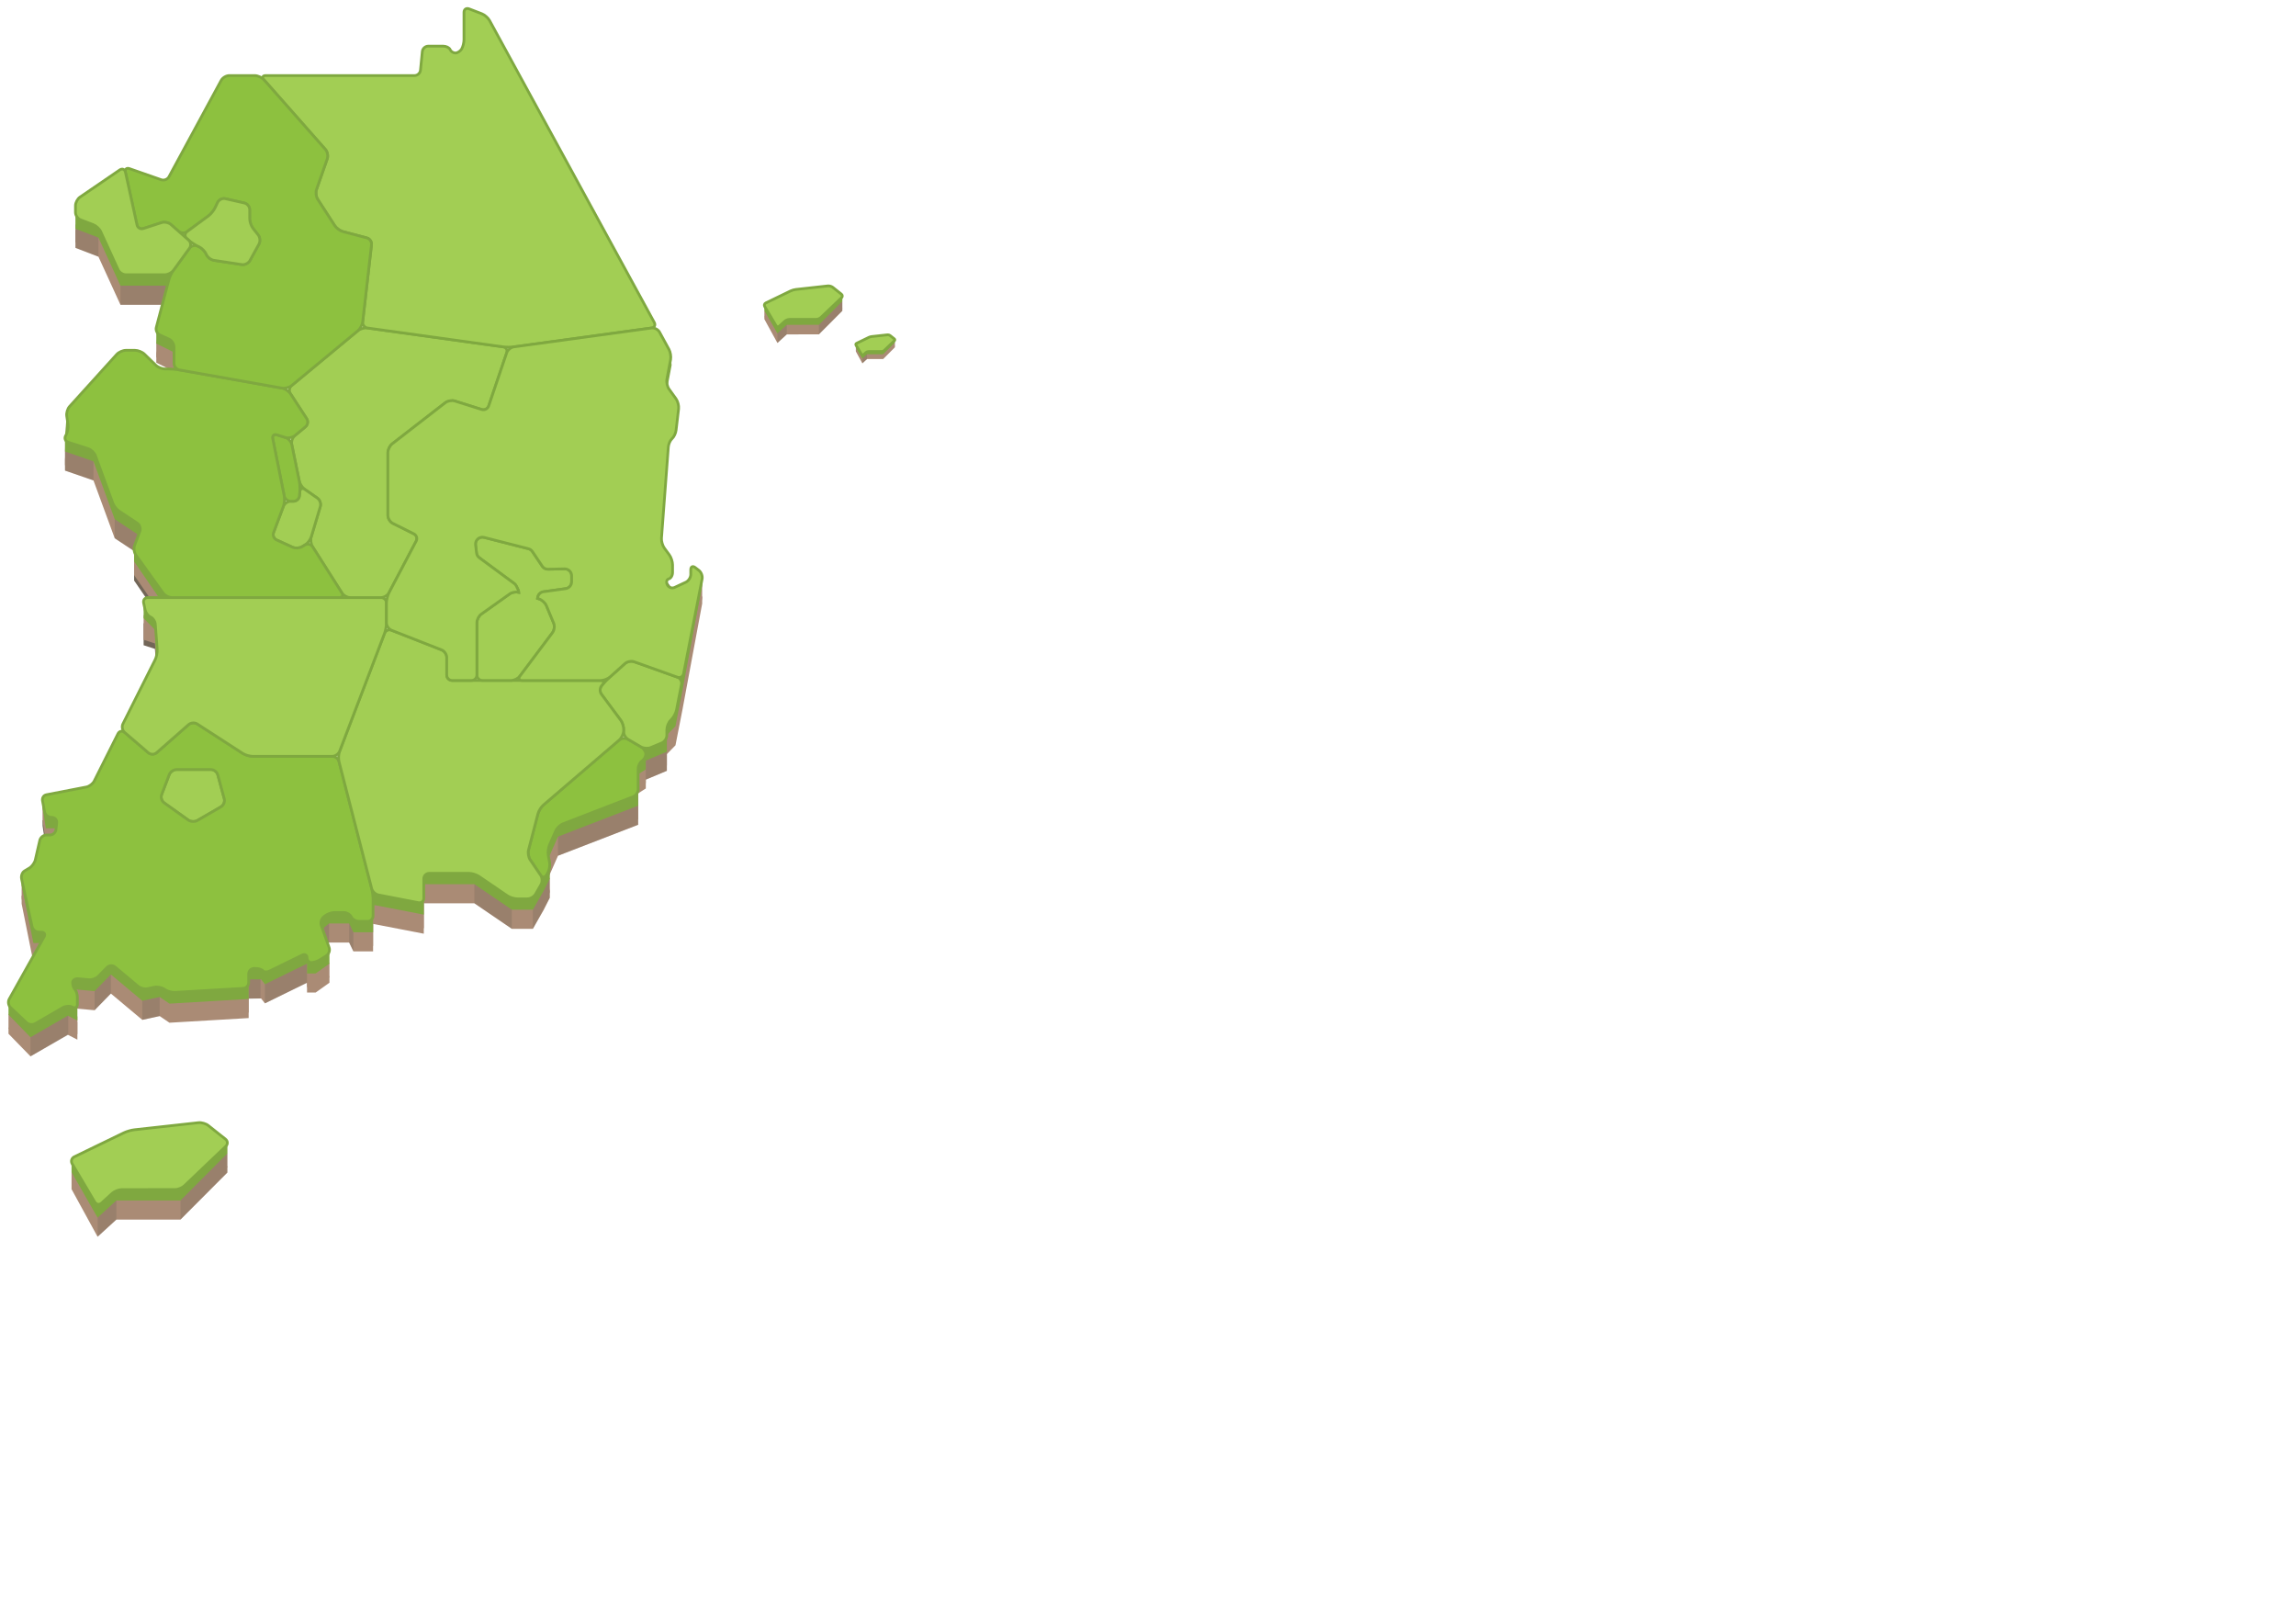 <?xml version="1.0" encoding="utf-8"?>
<!-- Generator: Adobe Illustrator 27.7.0, SVG Export Plug-In . SVG Version: 6.00 Build 0)  -->
<svg version="1.1" id="레이어_1" xmlns="http://www.w3.org/2000/svg" xmlns:xlink="http://www.w3.org/1999/xlink" x="0px"
	 y="0px" width="841.89px" height="595.28px" viewBox="0 0 841.89 595.28" enable-background="new 0 0 841.89 595.28"
	 xml:space="preserve">
<g id="SouthkoreaShadow">
	<polygon opacity="0.3" fill="#726658" enable-background="new    " points="323.811,131.629 323.811,128.586 328.105,124.527 
		328.105,127.316 	"/>
	<polygon fill="#AA8B75" points="26.234,433.97 26.234,435.97 35.778,453.403 42.661,447.121 66.178,447.112 83.366,429.879 
		83.366,427.578 	"/>
	<polygon fill="#AA8B75" points="26.234,429.752 26.234,433.97 35.778,451.403 42.661,445.121 66.178,445.112 83.366,427.879 
		83.366,422.879 	"/>
	<path fill="#AA8B75" d="M114.164,352.888c-0.869,0-1.579-0.812-1.579-1.799c0-0.988-0.81-1.401-1.796-0.923l-11.846,5.8
		c-0.988,0.484-2.113,0.479-2.498-0.02c-0.388-0.494-1.603-0.898-2.703-0.898h-0.561c-1.102,0-2,0.9-2,2v2v1.193
		c0,1.1-0.898,2.053-1.997,2.117l-25.062,1.473c-1.098,0.064-2.739-0.389-3.649-1.008l-0.271-0.185
		c-0.907-0.618-2.53-0.938-3.605-0.7l-2.464,0.534c-1.074,0.229-2.646-0.151-3.487-0.858l-8.457-7.082
		c-0.843-0.705-2.162-0.64-2.93,0.147l-3.173,3.252c-0.769,0.787-2.293,1.353-3.39,1.255l-4.086-0.365
		c-1.096-0.099-1.992,0.551-1.992,1.44c0,0.854,0.367,1.935,0.826,2.455c0.018,0.021,0.033,0.045,0.051,0.063
		c0.484,0.496,0.879,1.801,0.879,2.899v2v0.119v0.354c0,1.102-0.79,1.596-1.756,1.102c-0.965-0.494-2.532-0.449-3.484,0.104
		l-10.223,5.91c-0.951,0.553-2.387,0.387-3.187-0.369l-3.491-3.293L3.114,377v2l8.065,8.273l13.685-7.914l3.51,1.799v-6.478
		l-1.756-1.799v-3.238l8.07,0.724l5.967-6.114l11.522,9.649l6.372-1.39l3.575,2.438l29.055-1.707v-7.19h4.562l1.402,1.797
		l15.438-7.558v3.601h3.157l5.063-3.601v-2l-2.59-6.983l-0.789,0.507C116.5,352.406,115.032,352.888,114.164,352.888z"/>
	<path fill="#726658" d="M54.825,219.074h3.435h0.748c1.101,0,2.899,0,4,0c-1.101,0-2.524-0.73-3.165-1.625l-8.68-12.105
		l-1.996,3.504v3.99l4.385,6.383c0.205-0.086,0.43-0.146,0.686-0.146L54.825,219.074L54.825,219.074z"/>
	<polygon fill="#726658" points="24.763,158.02 24.763,158.021 24.763,158.019 	"/>
	<path fill="#AA8B75" d="M61.351,104.728l0.548-2.066c0.28-1.063,1.041-2.662,1.687-3.552c-0.646,0.89-2.075,1.619-3.175,1.619
		H46.165c-1.1,0-2.375-0.818-2.832-1.818l-6.406-13.989c-0.457-1-1.672-2.141-2.699-2.536l-2.316-0.891l-4.236,2.896v6.476
		l8.421,3.237l8.069,17.626h15.337l0.528-2L61.351,104.728z"/>
	<path fill="#AA8B75" d="M14.903,345.74l1.266-2.256c0.537-0.959,0.078-1.744-1.021-1.744H14.24c-1.102,0-2.203-0.877-2.449-1.949
		l-2.53-11.484l-1.328,0.046v2.979l3.976,19.758l0.295-0.526L14.903,345.74z"/>
	<path fill="#AA8B75" d="M65.784,135.61c-1.084-0.192-1.971-1.249-1.971-2.35v-4.071v-2c0-1.101-0.816-2.377-1.814-2.838
		l-2.82-1.302L57.31,129.6v3.352l4.645,2.312c0.533,0.006,1.195,0.042,1.861,0.102C64.53,135.427,65.243,135.514,65.784,135.61z"/>
	<path fill="#AA8B75" d="M49.166,200.906c0-0.006,0-0.01,0-0.017c0.018-0.271,0.066-0.528,0.139-0.768
		c0.016-0.053,0.023-0.109,0.043-0.158l1.439-3.858l0.498-1.334c0.386-1.031-0.051-2.371-0.969-2.979l-6.59-4.359
		c-0.917-0.606-1.979-1.948-2.357-2.979l-6.408-17.447c-0.379-1.033-1.547-2.153-2.594-2.492l-7.358-2.379
		c-0.229-0.073-0.421-0.185-0.582-0.321l-0.588,6.619v4.088l10.433,3.607l7.788,21.201l7.202,4.766
		c-0.047-0.229-0.083-0.463-0.096-0.696C49.157,201.232,49.157,201.068,49.166,200.906z"/>
	<path fill="#726658" d="M244.689,214.398v0.002c0.301,0.617,0.89,0.998,1.528,1.098l-1.748-2.389
		C244.402,213.484,244.465,213.938,244.689,214.398z"/>
	<path fill="#726658" d="M57.479,240c0.133-0.676,0.194-1.363,0.154-1.904l-0.592-8.021h-0.598l-3.785-1.617v8.093l4.146,1.345
		l0.264,3.555c0.041-0.111,0.082-0.223,0.121-0.342C57.305,240.759,57.405,240.383,57.479,240z"/>
	<path fill="#726658" d="M17.042,306.127h1.264c1.101,0,2.097-0.895,2.216-1.986l0.053-0.482l0.218-2.016
		c0.056-0.51-0.097-0.975-0.38-1.322l-4.807,0.426v2l0.543,3.604c0.096-0.038,0.185-0.096,0.282-0.122
		C16.631,306.166,16.835,306.127,17.042,306.127z"/>
	<path fill="#AA8B75" d="M248.395,248.254c1.036,0.369,1.711,1.556,1.499,2.635l-1.839,9.393c-0.212,1.08-1.013,2.605-1.781,3.396
		l-0.363,0.375c-0.769,0.787-1.396,2.332-1.396,3.433v2v0.112c0,1.104-0.83,2.353-1.844,2.772l-4.031,1.69
		c-1.015,0.427-2.622,0.319-3.572-0.231c0.95,0.554,1.729,1.733,1.729,2.625s-0.633,2.022-1.403,2.519s-1.403,1.802-1.403,2.899v2v5
		v0.511c0,1.101-0.84,2.323-1.864,2.722l-25.66,9.909c-1.026,0.396-2.229,1.546-2.674,2.552l-2.313,5.246
		c-0.443,1.012-0.641,2.719-0.438,3.797l0.157,0.846l0.324,1.734c0.051,0.271,0.071,0.58,0.064,0.903
		c-0.021,0.97-0.28,2.084-0.689,2.799l-0.522,0.919c-0.548,0.954-1.498,0.989-2.116,0.079c0.618,0.91,0.676,2.438,0.13,3.396
		l-2,3.496c-0.546,0.95-1.894,1.73-2.993,1.73h-3.72c-1.101,0-2.744-0.508-3.652-1.127l-10.422-7.1
		c-0.91-0.619-2.553-1.127-3.652-1.127h-14.555c-1.1,0-2,0.899-2,2v2v5v0.151c0,1.101-0.884,1.83-1.964,1.621l-14.67-2.84
		c-1.08-0.209-2.188-1.256-2.462-2.315c0.272,1.063,0.498,2.838,0.498,3.938v2v4.072c0,1.1-0.9,2-2,2h-3.21
		c-1.102,0-2.354-0.729-2.78-1.619c-0.43-0.889-1.682-1.617-2.781-1.617h-3.367c-1.102,0-2.696,0.57-3.547,1.271l-0.416,0.34
		c-0.852,0.692-1.246,2.113-0.879,3.147l0.432,1.216l1.373,3.873l0.551,1.555l0.486-0.396h7.367l1.563,3.233h7.21v-10.071
		l18.599,3.601v-11.15h18.551l13.729,9.354h7.721l3.985-6.97l2.207-4.392v-2.468l-0.916-4.047l3.926-8.905l29.394-11.354v-11.514
		l2.808-1.799v-3.238l7.72-3.234v-6.111l3.157-3.238l2.606-13.314l7.186-38.649v-2.59l-1.215-0.244l-5.584,28.521
		C250.451,248.043,249.431,248.623,248.395,248.254z"/>
	<path fill="#AA8B75" d="M16.167,343.484c0.537-0.959,0.078-1.744-1.021-1.744h-0.908c-1.102,0-2.203-0.877-2.449-1.949
		l-3.362-15.26l-0.496-0.203v5l4.271,21.229l2.703-4.814L16.167,343.484z"/>
	<path fill="#AA8B75" d="M18.305,306.127c1.102,0,2.098-0.895,2.217-1.986l0.053-0.482l0.217-2.016
		c0.119-1.094-0.684-1.984-1.784-1.984h-0.21c-1.1,0-2.195-0.879-2.434-1.951l-0.365-1.935l-0.395-0.026v5l0.826,5.479
		c0.2-0.059,0.405-0.098,0.611-0.098h1.264V306.127z"/>
	<path fill="#AA8B75" d="M57.634,238.095l-0.681-9.209c-0.03-0.424-0.168-0.862-0.373-1.264l-3.92-2.148v9.074l4.146,1.344
		l0.386,5.214c0.113-0.347,0.213-0.724,0.287-1.104C57.612,239.324,57.674,238.636,57.634,238.095z"/>
	<path fill="#AA8B75" d="M59.007,219.074c1.101,0,2.899,0,4,0c-1.101,0-2.524-0.73-3.165-1.625l-9.768-13.621l-0.908,0.918v6.092
		l5.658,8.236h3.435H59.007z"/>
	<path fill="#AA8B75" d="M24.938,155.604l-0.471-3.123c-0.02-0.121-0.025-0.25-0.027-0.381l0,0l-0.002,0.002l-0.339,7.58
		l0.185-0.341C24.807,158.372,25.101,156.69,24.938,155.604z"/>
	<path fill="#AA8B75" d="M50.788,196.105l0.498-1.334c0.386-1.031-0.051-2.371-0.969-2.979l-6.59-4.359
		c-0.917-0.606-1.979-1.948-2.357-2.979l-6.408-17.447c-0.379-1.033-1.547-2.153-2.594-2.492l-7.358-2.379
		c-0.468-0.15-0.792-0.457-0.981-0.824l-0.188,4.21v5l10.434,3.607l7.787,21.201l7.245,4.793c0.017-0.053,0.024-0.109,0.043-0.158
		L50.788,196.105z"/>
	<path fill="#AA8B75" d="M232.12,292.097l-25.659,9.91c-1.026,0.396-2.229,1.545-2.675,2.551l-2.313,5.246
		c-0.443,1.009-0.641,2.716-0.438,3.797l0.158,0.845l0.324,1.735c0.051,0.271,0.071,0.58,0.064,0.901
		c-0.021,0.972-0.28,2.084-0.689,2.802l-0.523,0.918c-0.547,0.955-1.497,0.987-2.115,0.08c0.618,0.907,0.676,2.438,0.13,3.396
		l-2,3.494c-0.546,0.954-1.894,1.735-2.993,1.735h-3.72c-1.101,0-2.744-0.511-3.652-1.127l-10.422-7.104
		c-0.91-0.618-2.553-1.127-3.652-1.127h-14.553c-1.1,0-2,0.897-2,2v2v5h18.553l13.729,9.354h7.72l3.986-6.971l2.207-4.395v-5
		l-0.916-1.515l3.926-8.905l29.393-11.354v-11C233.986,290.476,233.146,291.703,232.12,292.097z"/>
	<path fill="#AA8B75" d="M23.135,369.359l-10.223,5.911c-0.951,0.553-2.387,0.387-3.187-0.369l-5.254-4.956L3.115,372v5l8.065,8.271
		l13.685-7.912l3.51,1.799v-6.478l-1.756-1.799v-1.627C25.657,368.763,24.087,368.806,23.135,369.359z"/>
	<path fill="#AA8B75" d="M248.395,248.254c1.036,0.369,1.711,1.556,1.499,2.635l-1.839,9.393c-0.212,1.08-1.013,2.605-1.781,3.396
		l-0.363,0.375c-0.769,0.787-1.396,2.332-1.396,3.433v2v0.112c0,1.104-0.83,2.353-1.844,2.772l-4.031,1.69
		c-1.015,0.427-2.622,0.319-3.572-0.231c0.95,0.554,1.729,1.733,1.729,2.625s-0.633,2.022-1.403,2.519s-1.403,1.802-1.403,2.899v2v5
		l2.809-1.799v-3.238l7.72-3.237v-6.112l3.157-3.234l2.607-13.313l7.185-38.652v-5.834l-0.269,0.152l-6.536,33.372
		C250.451,248.043,249.431,248.623,248.395,248.254z"/>
	<path fill="#AA8B75" d="M114.164,352.888c-0.869,0-1.579-0.812-1.579-1.799c0-0.988-0.81-1.401-1.796-0.923l-11.846,5.8
		c-0.988,0.484-2.113,0.479-2.498-0.02c-0.388-0.494-1.603-0.898-2.703-0.898h-0.561c-1.102,0-2,0.9-2,2v2v1.193
		c0,1.1-0.898,2.053-1.997,2.117l-25.062,1.473c-1.098,0.064-2.739-0.389-3.649-1.008l-0.271-0.185
		c-0.907-0.618-2.53-0.938-3.605-0.7l-2.464,0.534c-1.074,0.229-2.646-0.151-3.487-0.858l-8.457-7.082
		c-0.843-0.705-2.162-0.64-2.93,0.147l-3.173,3.252c-0.769,0.787-2.293,1.353-3.39,1.255l-4.086-0.365
		c-1.096-0.099-1.992,0.551-1.992,1.44c0,0.854,0.367,1.935,0.826,2.455c0.018,0.021,0.033,0.045,0.051,0.063
		c0.484,0.496,0.879,1.801,0.879,2.899v2v0.119l6.314,0.563l5.967-6.115l11.522,9.651l6.372-1.39l3.575,2.438l29.055-1.707v-7.192
		h4.562l1.402,1.797l15.438-7.557v3.6h3.157l5.063-3.6v-5l-1.447-2.719l-1.932,1.235C116.5,352.406,115.032,352.888,114.164,352.888
		z"/>
	<path fill="#AA8B75" d="M153.428,330.931l-14.67-2.84c-1.08-0.209-2.188-1.252-2.462-2.313c0.271,1.063,0.498,2.838,0.498,3.938v2
		v4.07c0,1.104-0.9,2-2,2h-3.21c-1.103,0-2.353-0.729-2.78-1.619c-0.431-0.889-1.683-1.613-2.78-1.613h-3.369
		c-1.101,0-2.695,0.566-3.547,1.27l-0.416,0.34c-0.851,0.696-1.246,2.116-0.877,3.151l0.43,1.215l1.375,3.873l1.035-0.849h7.369
		l1.563,3.232h7.21v-10.07l18.598,3.601v-11C155.392,330.408,154.509,331.138,153.428,330.931z"/>
	<path fill="#AA8B75" d="M61.898,102.661c0.28-1.063,1.041-2.662,1.687-3.552c-0.646,0.89-2.075,1.619-3.175,1.619H46.165
		c-1.1,0-2.375-0.818-2.832-1.818l-6.406-13.989c-0.457-1-1.672-2.141-2.699-2.536l-4.189-1.609l-2.363,1.615v6.476l8.421,3.237
		l8.069,17.626h15.865l1.322-5L61.898,102.661z"/>
	<path fill="#AA8B75" d="M63.813,133.261v-4.071v-2c0-1.101-0.816-2.377-1.814-2.838l-3.385-1.563
		c-0.258-0.119-0.478-0.301-0.67-0.509l-0.636,3.671v5l6.505,3.238v1.175c0.717,0.063,1.43,0.149,1.971,0.246
		C64.7,135.418,63.813,134.361,63.813,133.261z"/>
	<polygon opacity="0.3" fill="#726658" enable-background="new    " points="35.84,441.481 35.84,453.403 42.661,447.121 
		42.661,435.517 	"/>
	<polygon opacity="0.3" fill="#726658" enable-background="new    " points="66.178,447.112 66.178,434.951 83.335,418.733 
		83.335,429.879 	"/>
	<polygon opacity="0.3" fill="#726658" enable-background="new    " points="34.691,370.367 34.691,357.82 40.661,353.056 
		40.661,364.252 	"/>
	<polygon opacity="0.3" fill="#726658" enable-background="new    " points="52.18,373.903 52.18,362.211 58.554,361.453 
		58.554,372.514 	"/>
	<polygon opacity="0.3" fill="#726658" enable-background="new    " points="91.182,366.244 91.182,355.263 95.53,354.513 
		95.53,366.052 	"/>
	<polygon opacity="0.3" fill="#726658" enable-background="new    " points="97.146,367.847 112.584,360.293 112.584,349.328 
		97.146,356.302 	"/>
	<path opacity="0.3" fill="#726658" enable-background="new    " d="M120.655,345.549l-0.875,0.719l-2.625-7.625
		c0,0-0.248-2.719,3.5-3.672V345.549z"/>
	<polygon opacity="0.3" fill="#726658" enable-background="new    " points="129.585,348.783 128.023,345.549 128.023,334.261 
		129.585,336.07 	"/>
	<polygon opacity="0.3" fill="#726658" enable-background="new    " points="187.672,340.511 173.943,331.156 173.943,320.311 
		187.672,329.142 	"/>
	<polygon opacity="0.3" fill="#726658" enable-background="new    " points="195.391,340.511 201.585,329.15 201.585,318.013 
		195.391,329.261 	"/>
	<polygon opacity="0.3" fill="#726658" enable-background="new    " points="204.594,313.729 233.986,302.379 233.986,290.869 
		204.594,302.3 	"/>
	<polygon opacity="0.3" fill="#726658" enable-background="new    " points="236.794,285.832 244.513,282.595 244.513,270.431 
		236.794,273.836 	"/>
	<polygon opacity="0.3" fill="#726658" enable-background="new    " points="42.059,197.33 49.257,202.092 49.347,199.965 
		52.196,193.398 50.868,192.322 42.059,185.715 	"/>
	<polygon opacity="0.3" fill="#726658" enable-background="new    " points="34.271,176.129 23.838,172.521 23.838,160.529 
		34.271,165.016 	"/>
	<polygon opacity="0.3" fill="#726658" enable-background="new    " points="44.164,111.728 59.5,111.728 62.65,100.728 
		44.164,99.728 	"/>
	<polygon opacity="0.3" fill="#726658" enable-background="new    " points="36.093,94.102 27.673,90.864 27.673,77.864 
		36.093,82.849 	"/>
	<polygon opacity="0.3" fill="#726658" enable-background="new    " points="11.182,387.272 11.182,374.889 25.03,368.263 
		25.03,379.36 	"/>
	<path fill="#7FA840" d="M248.83,148.876l-0.009-0.007c0.002,0.021,0.006,0.042,0.009,0.063V148.876z"/>
	<path fill="#7FA840" d="M45.579,268.377l-0.014,0.027c0.041,0.026,0.082,0.051,0.12,0.084
		C45.646,268.455,45.616,268.414,45.579,268.377z"/>
	<path fill="#7FA840" d="M57.634,238.095l-0.681-9.209c-0.08-1.098-0.858-2.297-1.729-2.666c-0.871-0.368-1.773-1.551-2.008-2.625
		l-0.557-2.565v5.611l4.146,4.25l0.673,9.107C57.612,239.324,57.674,238.636,57.634,238.095z"/>
	<path fill="#7FA840" d="M19.007,299.652h-0.21c-1.1,0-2.195-0.881-2.434-1.951l-0.76-4.01v2.049l1.192,7.912h3.776l0.217-2.015
		C20.911,300.549,20.107,299.652,19.007,299.652z"/>
	<path fill="#7FA840" d="M15.146,341.74h-0.91c-1.101,0-2.201-0.877-2.449-1.949L7.93,322.277v2.051l4.309,21.412h2.664l1.267-2.256
		C16.705,342.525,16.246,341.74,15.146,341.74z"/>
	<path fill="#7FA840" d="M63.007,219.074c-1.101,0-2.524-0.73-3.165-1.625l-10.029-13.986c-0.382-0.533-0.605-1.307-0.646-2.063
		v4.438l9.093,13.236h0.748C60.107,219.074,61.907,219.074,63.007,219.074z"/>
	<path fill="#7FA840" d="M7.929,320.619v0.342c0.022-0.108,0.054-0.223,0.088-0.33L7.929,320.619z"/>
	<path fill="#7FA840" d="M50.316,191.793l-6.59-4.358c-0.917-0.607-1.979-1.949-2.357-2.98l-6.408-17.447
		c-0.379-1.033-1.547-2.153-2.594-2.492l-7.358-2.379c-0.772-0.249-1.204-0.896-1.17-1.605v4.992l10.433,3.607l7.788,21.201
		l8.729,5.775l0.498-1.334C51.67,193.74,51.234,192.4,50.316,191.793z"/>
	<path fill="#7FA840" d="M26.621,369.259c-0.965-0.494-2.533-0.448-3.485,0.104l-10.222,5.909c-0.952,0.555-2.387,0.389-3.188-0.367
		l-5.861-5.528c-0.426-0.397-0.681-0.986-0.748-1.594l0,0v4.223l8.064,8.271l13.686-7.914l3.509,1.799v-6
		C28.375,369.259,27.585,369.754,26.621,369.259z"/>
	<path fill="#7FA840" d="M119.673,350.373l-2.247,1.438c-0.926,0.596-2.395,1.077-3.262,1.077c-0.869,0-1.579-0.812-1.579-1.799
		c0-0.988-0.81-1.401-1.796-0.923l-11.846,5.8c-0.988,0.484-2.113,0.479-2.498-0.02c-0.388-0.494-1.603-0.898-2.703-0.898h-0.561
		c-1.102,0-2,0.9-2,2v2h4.561l1.404,1.797l15.438-7.555v3.598h3.156l5.063-3.598v-4.967l0,0
		C120.757,349.134,120.34,349.945,119.673,350.373z"/>
	<path fill="#7FA840" d="M89.185,362.361l-25.062,1.473c-1.098,0.063-2.739-0.389-3.649-1.008l-0.271-0.187
		c-0.907-0.618-2.53-0.938-3.605-0.698l-2.464,0.532c-1.074,0.231-2.646-0.149-3.487-0.856l-8.457-7.082
		c-0.843-0.705-2.162-0.641-2.93,0.146l-3.173,3.252c-0.769,0.787-2.293,1.354-3.39,1.255l-4.086-0.363
		c-1.096-0.101-1.992,0.551-1.992,1.438c0,0.854,0.367,1.937,0.826,2.455l7.244,0.646l5.967-6.115l11.522,9.65l6.372-1.39
		l3.575,2.438l29.055-1.707v-6C91.182,361.345,90.284,362.299,89.185,362.361z"/>
	<path fill="#7FA840" d="M242.67,272.367l-4.031,1.688c-1.015,0.429-2.622,0.317-3.572-0.229c0.95,0.555,1.729,1.731,1.729,2.625
		c0,0.893-0.633,2.021-1.403,2.52s-1.403,1.802-1.403,2.898v2l2.809-1.799v-3.238l7.72-3.236v-6
		C244.513,270.693,243.683,271.941,242.67,272.367z"/>
	<path fill="#7FA840" d="M248.395,248.254c1.036,0.369,1.711,1.556,1.499,2.635l-1.839,9.393c-0.212,1.08-1.013,2.605-1.781,3.396
		l-0.363,0.375c-0.769,0.787-1.396,2.332-1.396,3.433v2l3.157-3.234l2.607-13.313l7.185-38.652v-2.037l-6.799,34.728
		C250.451,248.043,249.431,248.623,248.395,248.254z"/>
	<path fill="#7FA840" d="M200.37,320.806c-0.547,0.955-1.497,0.988-2.115,0.08c0.618,0.908,0.676,2.438,0.13,3.396l-2,3.496
		c-0.546,0.952-1.894,1.732-2.993,1.732h-3.72c-1.101,0-2.744-0.51-3.652-1.127l-10.422-7.102c-0.91-0.619-2.553-1.127-3.652-1.127
		h-14.553c-1.1,0-2,0.897-2,2v2h18.553l13.729,9.354h7.72l3.986-6.973l2.207-4.394v-5.063v-0.002c-0.021,0.97-0.28,2.084-0.689,2.8
		L200.37,320.806z"/>
	<path fill="#7FA840" d="M232.12,292.097l-25.659,9.91c-1.026,0.396-2.229,1.545-2.675,2.551l-2.313,5.246
		c-0.443,1.009-0.641,2.716-0.438,3.797l0.158,0.845l3.398-7.717l29.393-11.354v-6C233.986,290.476,233.146,291.703,232.12,292.097z
		"/>
	<path fill="#7FA840" d="M63.813,133.261v2.104c0.717,0.063,1.43,0.149,1.971,0.246C64.7,135.418,63.813,134.361,63.813,133.261z"/>
	<path fill="#7FA840" d="M153.428,330.931l-14.67-2.84c-1.08-0.209-2.188-1.252-2.462-2.313c0.271,1.063,0.498,2.838,0.498,3.938v2
		l18.598,3.601v-6C155.392,330.408,154.509,331.138,153.428,330.931z"/>
	<path fill="#7FA840" d="M134.795,337.783h-3.21c-1.102,0-2.354-0.729-2.78-1.619c-0.43-0.889-1.682-1.615-2.781-1.615h-3.367
		c-1.102,0-2.696,0.568-3.547,1.271l-0.416,0.34c-0.852,0.694-1.246,2.117-0.879,3.148l0.432,1.219l2.41-1.979h7.367l1.563,3.234
		h7.21v-6C136.795,336.884,135.894,337.783,134.795,337.783z"/>
	<path fill="#7FA840" d="M24.284,159.34c0.523-0.968,0.817-2.648,0.654-3.736l-0.471-3.123c-0.02-0.121-0.025-0.25-0.027-0.381
		h-0.002l-0.595,8.36c0.021-0.23,0.088-0.468,0.213-0.699L24.284,159.34z"/>
	<path fill="#7FA840" d="M52.642,220.347v0.021c0.002-0.006,0.002-0.012,0.002-0.019L52.642,220.347z"/>
	<path fill="#7FA840" d="M245.896,131.83l-1.363,7.221c-0.137,0.732-0.015,1.705,0.276,2.536l1.458-7.722l-0.326-3.411
		C245.982,130.949,245.972,131.43,245.896,131.83z"/>
	<path fill="#7FA840" d="M49.166,200.89v0.017C49.166,200.9,49.166,200.896,49.166,200.89L49.166,200.89z"/>
	<path fill="#7FA840" d="M245.933,130.37L245.933,130.37c0,0.008,0.002,0.018,0.003,0.028L245.933,130.37z"/>
	<path fill="#7FA840" d="M15.604,292.472v0.293c0.021-0.104,0.049-0.195,0.086-0.295L15.604,292.472z"/>
	<path fill="#7FA840" d="M63.584,99.109c-0.646,0.89-2.075,1.619-3.175,1.619H46.164c-1.1,0-2.375-0.818-2.832-1.818l-6.406-13.989
		c-0.457-1-1.672-2.141-2.699-2.536l-4.688-1.802c-1.026-0.395-1.866-1.618-1.866-2.718v6l8.421,3.237l8.07,17.626h17.188
		l0.547-2.066C62.179,101.597,62.939,99.999,63.584,99.109z"/>
	<path fill="#7FA840" d="M61.998,124.352l-3.385-1.563c-0.664-0.306-1.14-0.961-1.306-1.678v4.84l6.505,3.238v-2
		C63.813,126.089,62.996,124.813,61.998,124.352z"/>
	<polygon fill="#7FA840" points="35.862,441.519 26.234,425.752 26.234,429.752 35.778,446.403 42.661,440.121 66.178,440.112 
		83.366,422.879 83.366,418.703 65.78,435.328 42.28,435.89 	"/>
	<polygon fill="#AA8B75" points="280.278,116.013 280.278,117.013 285.053,125.734 288.496,122.592 300.261,122.587 
		308.859,113.966 308.859,112.815 	"/>
	<polygon fill="#AA8B75" points="280.278,113.903 280.278,116.013 285.053,124.734 288.496,121.591 300.261,121.587 
		308.859,112.966 308.859,110.464 	"/>
	<polygon opacity="0.3" fill="#726658" enable-background="new    " points="285.084,119.77 285.084,125.734 288.496,122.592 
		288.496,116.787 	"/>
	<polygon opacity="0.3" fill="#726658" enable-background="new    " points="300.261,122.587 300.261,116.504 308.844,108.39 
		308.844,113.966 	"/>
	<polygon fill="#7FA840" points="285.095,119.789 280.278,111.902 280.278,113.903 285.053,122.233 288.496,119.09 300.261,119.085 
		308.859,110.464 308.859,108.375 300.062,116.692 288.305,116.973 	"/>
	<polygon fill="#AA8B75" points="313.814,128.34 313.814,128.841 316.203,133.204 317.925,131.631 323.811,131.629 328.112,127.316 
		328.112,126.74 	"/>
	<polygon fill="#AA8B75" points="313.814,127.285 313.814,128.34 316.203,132.703 317.925,131.131 323.811,131.129 328.112,126.816 
		328.112,125.564 	"/>
	<polygon opacity="0.3" fill="#726658" enable-background="new    " points="316.218,130.22 316.218,133.204 317.925,131.631 
		317.925,128.727 	"/>
	<polygon fill="#7FA840" points="316.224,130.229 313.814,126.283 313.814,127.285 316.203,131.452 317.925,129.88 323.811,129.877 
		328.112,125.564 328.112,124.519 323.711,128.68 317.83,128.821 	"/>
</g>
<path id="Jeju" fill="#A2CE54" stroke="#7FA840" stroke-miterlimit="10" d="M26.471,426.69c-0.561-0.945-0.21-2.113,0.78-2.592
	l18.198-8.814c0.99-0.479,2.694-0.969,3.787-1.09l23.562-2.604c1.093-0.12,2.692,0.341,3.555,1.021l6.329,5.021
	c0.862,0.683,0.916,1.859,0.12,2.619L67.625,434.73c-0.797,0.76-2.348,1.381-3.447,1.381l-19.518,0.01
	c-1.102,0-2.666,0.607-3.479,1.349l-3.928,3.586c-0.813,0.739-1.938,0.571-2.497-0.369L26.471,426.69z"/>
<path id="Gwangju" fill="#A2CE54" stroke="#7FA840" stroke-miterlimit="10" d="M64.76,282.115c-1.102,0-2.32,0.842-2.712,1.869
	l-2.787,7.321c-0.392,1.024,0.021,2.394,0.916,3.026l8.851,6.313c0.896,0.64,2.407,0.709,3.358,0.155l8.646-5.012
	c0.951-0.551,1.496-1.869,1.209-2.934l-2.379-8.818c-0.287-1.063-1.42-1.932-2.521-1.932L64.76,282.115L64.76,282.115z"/>
<path id="Jeonnam" fill="#8DC13F" stroke="#7FA840" stroke-miterlimit="10" d="M124.313,279.215c-0.275-1.065-1.398-1.938-2.5-1.938
	H92.657c-1.101,0-2.756-0.488-3.68-1.089l-16.642-10.771c-0.923-0.598-2.354-0.492-3.183,0.232l-11.73,10.305
	c-0.826,0.729-2.186,0.732-3.021,0.021l-8.716-7.481c-0.835-0.72-1.922-0.498-2.416,0.481l-8.731,17.383
	c-0.494,0.979-1.782,1.962-2.862,2.171l-14.669,2.836c-1.08,0.209-1.641,1.26-1.4,2.332l0.758,4.01
	c0.238,1.072,1.334,1.951,2.435,1.951h0.21c1.102,0,1.902,0.896,1.784,1.984l-0.271,2.498c-0.119,1.098-1.115,1.986-2.216,1.986
	h-1.264c-1.101,0-2.201,0.877-2.448,1.949l-1.648,7.174c-0.246,1.072-1.219,2.412-2.16,2.979l-1.77,1.063
	c-0.943,0.565-1.333,1.908-1.086,2.979l3.857,17.515c0.248,1.071,1.35,1.949,2.449,1.949h0.91c1.1,0,1.559,0.783,1.021,1.743
	L3.389,366.258c-0.538,0.959-0.322,2.359,0.477,3.115l5.861,5.528c0.801,0.756,2.234,0.922,3.188,0.369l10.222-5.911
	c0.952-0.554,2.521-0.599,3.485-0.104c0.965,0.493,1.755,0,1.755-1.103v-2.479c0-1.102-0.396-2.401-0.878-2.896
	c-0.482-0.494-0.877-1.627-0.877-2.521c0-0.893,0.896-1.539,1.992-1.438l4.086,0.361c1.096,0.102,2.621-0.467,3.389-1.254
	l3.173-3.252c0.769-0.787,2.087-0.854,2.931-0.146l8.457,7.082c0.842,0.707,2.412,1.094,3.486,0.854l2.464-0.535
	c1.075-0.229,2.698,0.082,3.606,0.701l0.27,0.188c0.91,0.614,2.553,1.067,3.65,1.008l25.061-1.478
	c1.1-0.063,1.997-1.018,1.997-2.112v-3.189c0-1.104,0.899-2,2-2h0.562c1.101,0,2.314,0.4,2.701,0.896
	c0.387,0.49,1.51,0.504,2.498,0.021l11.846-5.799c0.988-0.48,1.797-0.066,1.797,0.922s0.71,1.799,1.578,1.799
	c0.867,0,2.337-0.48,3.263-1.078l2.247-1.438c0.926-0.594,1.383-1.928,1.016-2.965l-2.873-8.104
	c-0.369-1.035,0.026-2.455,0.877-3.149l0.416-0.343c0.852-0.694,2.446-1.271,3.547-1.271h3.369c1.1,0,2.352,0.729,2.78,1.617
	c0.429,0.894,1.681,1.618,2.78,1.618h3.21c1.101,0,2-0.897,2-2v-6.071c0-1.102-0.227-2.873-0.498-3.938L124.313,279.215z
	 M72.386,300.806c-0.951,0.554-2.463,0.479-3.358-0.155l-8.851-6.313c-0.896-0.64-1.308-2.002-0.916-3.029l2.787-7.319
	c0.392-1.027,1.61-1.869,2.712-1.869h12.58c1.102,0,2.234,0.869,2.521,1.936l2.379,8.814c0.287,1.063-0.258,2.383-1.209,2.938
	L72.386,300.806z"/>
<path id="Busan" fill="#8DC13F" stroke="#7FA840" stroke-miterlimit="10" d="M199.279,295.091c-0.836,0.715-1.746,2.172-2.022,3.234
	l-3.465,13.299c-0.277,1.063,0,2.682,0.616,3.592l3.848,5.67c0.618,0.908,1.568,0.875,2.116-0.08l0.522-0.918
	c0.547-0.954,0.827-2.62,0.625-3.702l-0.481-2.58c-0.202-1.079-0.007-2.786,0.438-3.797l2.313-5.246
	c0.443-1.007,1.646-2.151,2.675-2.552l25.66-9.909c1.024-0.396,1.864-1.621,1.864-2.722v-7.512c0-1.102,0.633-2.402,1.403-2.898
	c0.771-0.493,1.403-1.627,1.403-2.52s-0.777-2.07-1.729-2.625l-4.789-2.793c-0.951-0.557-2.412-0.422-3.248,0.293L199.279,295.091z"
	/>
<path id="Ulsan" fill="#A2CE54" stroke="#7FA840" stroke-miterlimit="10" d="M232.539,242.59c-1.036-0.369-2.556-0.071-3.373,0.662
	l-5.443,4.885c-0.818,0.734-2.072,2.021-2.787,2.855l-0.315,0.371c-0.714,0.838-0.763,2.246-0.106,3.129l7.093,9.574
	c0.655,0.883,1.142,2.506,1.077,3.604l-0.021,0.359c-0.063,1.098,0.663,2.447,1.614,3.004l4.789,2.793
	c0.95,0.555,2.56,0.658,3.572,0.229l4.031-1.688c1.014-0.426,1.844-1.674,1.844-2.771v-2.112c0-1.101,0.629-2.646,1.396-3.433
	l0.363-0.375c0.771-0.787,1.569-2.313,1.781-3.396l1.839-9.392c0.212-1.079-0.463-2.267-1.499-2.635L232.539,242.59z"/>
<path id="Gyeongnam" fill="#A2CE54" stroke="#7FA840" stroke-miterlimit="10" d="M227.029,271.326
	c0.836-0.715,1.569-2.199,1.634-3.297l0.02-0.359c0.063-1.098-0.422-2.721-1.076-3.604l-7.094-9.574
	c-0.654-0.883-0.605-2.291,0.106-3.129l0.315-0.371c0.714-0.836,0.398-1.521-0.702-1.521h-54.421c-1.1,0-2-0.898-2-2v-6.482
	c0-1.102-0.838-2.328-1.862-2.729l-18.379-7.205c-1.023-0.398-2.184,0.111-2.573,1.143l-16.472,43.213
	c-0.393,1.028-0.488,2.739-0.214,3.808l11.984,46.563c0.271,1.063,1.382,2.104,2.462,2.313l14.67,2.84
	c1.08,0.209,1.964-0.521,1.964-1.62v-7.148c0-1.104,0.9-2,2-2h14.552c1.103,0,2.743,0.508,3.653,1.127l10.422,7.104
	c0.908,0.618,2.554,1.127,3.652,1.127h3.72c1.102,0,2.447-0.78,2.993-1.735l2-3.496c0.546-0.955,0.487-2.48-0.13-3.394l-3.847-5.67
	c-0.618-0.91-0.896-2.524-0.618-3.593l3.466-13.301c0.275-1.063,1.188-2.521,2.021-3.231L227.029,271.326z"/>
<path id="Daegu" fill="#A2CE54" stroke="#7FA840" stroke-miterlimit="10" d="M207.033,208.549l-6.06,0.128
	c-0.857,0.018-1.663-0.401-2.141-1.112l-3.606-5.368c-0.345-0.513-0.867-0.882-1.466-1.035l-16.264-4.149
	c-1.712-0.437-3.328,0.981-3.119,2.735l0.358,2.999c0.082,0.689,0.446,1.314,1.004,1.726l12.819,9.456
	c0.333,0.246,0.6,0.569,0.778,0.943l0.655,1.375c0.132,0.278,0.205,0.575,0.229,0.876c-1.037-0.246-2.466-0.004-3.301,0.589
	l-10.423,7.398c-0.896,0.637-1.632,2.058-1.632,3.155v19.2c0,1.102,0.899,2,2,2h10.574c1.103,0,2.541-0.719,3.2-1.6l11.972-15.947
	c0.66-0.881,0.854-2.432,0.435-3.447l-2.677-6.433c-0.422-1.016-1.622-2.127-2.668-2.471l-0.597-0.197l0.062-0.366
	c0.184-1.08,1.046-1.917,2.131-2.068l8.137-1.137c1.242-0.174,2.167-1.236,2.167-2.491l0-2.246
	C209.602,209.654,208.443,208.52,207.033,208.549z"/>
<path id="Jeonbuk" fill="#A2CE54" stroke="#7FA840" stroke-miterlimit="10" d="M69.153,265.65c0.828-0.729,2.26-0.83,3.183-0.232
	l16.643,10.771c0.923,0.602,2.579,1.09,3.679,1.09h29.158c1.1,0,2.319-0.844,2.711-1.869l16.472-43.213
	c0.393-1.029,0.713-2.771,0.713-3.869v-7.25c0-1.1-0.899-2-2-2H63.009c-1.101,0-2.899,0-4,0h-4.771c-1.102,0-1.81,0.881-1.576,1.955
	l0.558,2.565c0.233,1.075,1.138,2.257,2.008,2.625c0.87,0.369,1.647,1.567,1.729,2.666l0.68,9.209
	c0.081,1.099-0.257,2.8-0.751,3.781l-11.817,23.519c-0.494,0.979-0.217,2.371,0.618,3.092l8.716,7.479
	c0.836,0.72,2.194,0.709,3.021-0.019L69.153,265.65z"/>
<path id="Chungbuk" fill="#A2CE54" stroke="#7FA840" stroke-miterlimit="10" d="M144.023,191.846
	c-0.983-0.491-1.789-1.793-1.789-2.893v-23.009c0-1.101,0.711-2.551,1.58-3.226l19.469-15.082c0.871-0.674,2.439-0.955,3.488-0.624
	l9.87,3.113c1.05,0.331,2.196-0.251,2.55-1.292l6.61-19.506c0.353-1.042-0.25-2.018-1.34-2.169l-49.723-6.911
	c-1.09-0.151-2.674,0.299-3.521,1l-24.287,20.111c-0.847,0.701-1.05,2.029-0.45,2.952l5.978,9.194
	c0.6,0.922,0.397,2.252-0.448,2.955l-3.896,3.24c-0.847,0.703-1.356,2.16-1.137,3.237l2.748,13.367
	c0.221,1.078,1.141,2.475,2.043,3.104l4.615,3.22c0.9,0.631,1.382,2.008,1.066,3.062l-3.33,11.143
	c-0.313,1.055-0.09,2.676,0.5,3.605l10.753,16.946c0.589,0.929,1.972,1.688,3.071,1.688h11.264c1.101,0,2.419-0.795,2.933-1.771
	l9.977-18.942c0.516-0.974,0.127-2.17-0.855-2.662L144.023,191.846z"/>
<path id="Daejeon" fill="#A2CE54" stroke="#7FA840" stroke-miterlimit="10" d="M107.257,200.619
	c1.001,0.457,2.591,0.365,3.532-0.203l1.049-0.633c0.941-0.568,1.97-1.896,2.283-2.949l3.33-11.143
	c0.314-1.054-0.166-2.431-1.066-3.062l-4.615-3.22c-0.902-0.63-1.727-0.249-1.83,0.847l-0.146,1.527
	c-0.105,1.096-1.09,1.99-2.19,1.99h-0.999c-1.1,0-2.314,0.844-2.701,1.873l-3.598,9.61c-0.386,1.029,0.118,2.246,1.119,2.701
	L107.257,200.619z"/>
<path id="Sejong" fill="#8DC13F" stroke="#7FA840" stroke-miterlimit="10" d="M104.21,181.814c0.216,1.078,1.293,1.961,2.393,1.961
	h0.999c1.101,0,2.085-0.896,2.19-1.99l0.146-1.527c0.104-1.096,0.008-2.873-0.213-3.95l-2.748-13.367
	c-0.221-1.078-1.262-2.226-2.313-2.551l-3.152-0.976c-1.051-0.325-1.732,0.291-1.518,1.37L104.21,181.814z"/>
<path id="Chungnam" fill="#8DC13F" stroke="#7FA840" stroke-miterlimit="10" d="M114.621,200.439
	c-0.59-0.931-1.842-1.226-2.783-0.656l-1.049,0.633c-0.941,0.568-2.531,0.66-3.532,0.203l-5.833-2.658
	c-1.001-0.455-1.505-1.672-1.119-2.701l3.598-9.61c0.387-1.029,0.524-2.756,0.31-3.834l-4.216-21.031
	c-0.215-1.079,0.468-1.695,1.519-1.37l3.152,0.976c1.051,0.325,2.603,0.017,3.448-0.687l3.896-3.24
	c0.846-0.703,1.048-2.033,0.448-2.955l-5.978-9.194c-0.6-0.923-1.976-1.834-3.06-2.026l-37.642-6.676
	c-1.084-0.192-2.869-0.35-3.969-0.35h-1.265c-1.101,0-2.646-0.628-3.433-1.396l-4.151-4.043c-0.788-0.769-2.333-1.396-3.433-1.396
	H46.16c-1.1,0-2.604,0.667-3.344,1.482l-17.309,19.111c-0.738,0.814-1.209,2.373-1.045,3.46l0.47,3.123
	c0.164,1.087-0.13,2.769-0.653,3.736l-0.228,0.421c-0.522,0.969-0.095,2.036,0.952,2.374l7.359,2.379
	c1.047,0.339,2.213,1.459,2.593,2.492l6.409,17.447c0.379,1.031,1.439,2.373,2.356,2.979l6.591,4.359
	c0.916,0.607,1.354,1.947,0.969,2.979l-1.938,5.192c-0.385,1.031-0.175,2.605,0.466,3.498l10.028,13.986
	c0.642,0.895,2.063,1.625,3.165,1.625h61.438c1.101,0,1.519-0.76,0.93-1.688L114.621,200.439z"/>
<path id="Gangwon" fill="#A2CE54" stroke="#7FA840" stroke-miterlimit="10" d="M238.888,120.244c1.09-0.149,1.552-1.063,1.021-2.027
	L179.508,7.519c-0.527-0.967-1.798-2.079-2.824-2.475l-4.688-1.802c-1.025-0.396-1.865,0.182-1.865,1.282v10.028
	c0,1.101-0.396,2.647-0.878,3.439c-0.482,0.792-1.511,1.438-2.281,1.438c-0.771,0-1.641-0.566-1.93-1.259
	c-0.289-0.691-1.427-1.259-2.526-1.259h-5.473c-1.102,0-2.09,0.896-2.194,1.991l-0.666,6.81c-0.105,1.096-1.094,1.991-2.193,1.991
	H97.42c-1.102,0-1.404,0.675-0.678,1.5l22.593,25.601c0.728,0.825,1.026,2.35,0.663,3.389l-3.942,11.288
	c-0.362,1.039-0.172,2.644,0.427,3.567l6.25,9.672c0.596,0.925,1.954,1.91,3.018,2.19l8.766,2.315
	c1.063,0.28,1.832,1.404,1.707,2.497l-3.23,28.263c-0.125,1.093,0.664,2.11,1.755,2.262l49.722,6.911
	c1.09,0.151,2.873,0.153,3.963,0.004L238.888,120.244z"/>
<path id="Gyeonggi" fill="#8DC13F" stroke="#7FA840" stroke-miterlimit="10" d="M125.746,84.911
	c-1.063-0.281-2.422-1.267-3.019-2.19l-6.25-9.672c-0.598-0.924-0.788-2.528-0.426-3.567l3.942-11.288
	c0.363-1.039,0.063-2.563-0.664-3.389l-22.59-25.601c-0.729-0.825-2.224-1.5-3.323-1.5h-9.357c-1.101,0-2.429,0.792-2.952,1.758
	L61.959,64.796c-0.524,0.967-1.804,1.461-2.841,1.1l-11.664-4.077c-1.038-0.363-1.695,0.22-1.461,1.294l4.233,19.335
	c0.235,1.074,1.284,1.676,2.33,1.337l6.722-2.178c1.047-0.34,2.578-0.021,3.4,0.708l2.794,2.471
	c0.824,0.729,2.224,0.792,3.109,0.141l7.827-5.751c0.888-0.65,1.996-1.999,2.466-2.994l0.926-1.968
	c0.47-0.995,1.729-1.61,2.804-1.368l7.002,1.585c1.072,0.243,1.95,1.342,1.95,2.441v3.324c0,1.1,0.558,2.708,1.236,3.571
	l1.887,2.398c0.681,0.864,0.804,2.36,0.272,3.324l-3.334,6.056c-0.53,0.963-1.854,1.616-2.94,1.451l-10.256-1.563
	c-1.088-0.166-2.326-1.131-2.752-2.145l-0.031-0.072c-0.426-1.014-1.587-2.23-2.58-2.704l-0.599-0.285
	c-0.993-0.474-2.335-0.132-2.98,0.759l-5.896,8.125c-0.646,0.89-1.405,2.488-1.687,3.552l-4.591,17.356
	c-0.28,1.063,0.306,2.311,1.306,2.771l3.385,1.563c0.998,0.461,1.814,1.737,1.814,2.838v6.071c0,1.101,0.887,2.157,1.971,2.35
	l37.641,6.676c1.084,0.192,2.663-0.225,3.51-0.926l24.287-20.111c0.848-0.701,1.643-2.169,1.768-3.262l3.23-28.262
	c0.125-1.094-0.646-2.218-1.707-2.498L125.746,84.911z"/>
<path id="Seoul" fill="#A2CE54" stroke="#7FA840" stroke-miterlimit="10" d="M75.671,93.287c0.426,1.014,1.664,1.979,2.752,2.145
	l10.256,1.563c1.087,0.166,2.41-0.487,2.941-1.451l3.332-6.056c0.531-0.963,0.408-2.459-0.271-3.324l-1.887-2.398
	c-0.68-0.863-1.236-2.472-1.236-3.571V76.87c0-1.1-0.878-2.199-1.951-2.441l-7.002-1.585c-1.072-0.242-2.334,0.373-2.803,1.368
	l-0.926,1.968c-0.469,0.995-1.578,2.343-2.465,2.994l-7.828,5.751c-0.887,0.651-0.938,1.78-0.113,2.51l0.688,0.606
	c0.824,0.729,2.312,1.712,3.305,2.186l0.6,0.285c0.992,0.474,2.153,1.689,2.579,2.704L75.671,93.287z"/>
<path id="Incheon" fill="#A2CE54" stroke="#7FA840" stroke-miterlimit="10" d="M62.68,82.314c-0.822-0.729-2.354-1.047-3.4-0.708
	l-6.722,2.178c-1.046,0.339-2.095-0.263-2.33-1.337l-4.233-19.335c-0.234-1.074-1.17-1.446-2.078-0.825l-14.592,9.974
	c-0.908,0.621-1.651,2.028-1.651,3.128v2.476c0,1.1,0.84,2.323,1.866,2.718l4.688,1.802c1.027,0.396,2.242,1.536,2.699,2.536
	l6.406,13.989c0.457,1,1.732,1.818,2.832,1.818h14.246c1.1,0,2.529-0.729,3.175-1.619l5.896-8.125
	c0.646-0.891,0.502-2.215-0.322-2.943L62.68,82.314z"/>
<g id="Gyeongbuk">
	<path fill="#A2CE54" stroke="#7FA840" stroke-miterlimit="10" d="M256.236,209.082l-1.351-1.035
		c-0.879-0.662-1.601-0.303-1.601,0.797v1.756c0,1.101-0.813,2.382-1.813,2.847l-4.095,1.908c-0.997,0.465-2.207,0.034-2.688-0.953
		V214.4c-0.481-0.99-0.246-1.961,0.526-2.158c0.771-0.197,1.402-1.26,1.402-2.359v-2.834c0-1.1-0.53-2.727-1.182-3.615l-1.85-2.526
		c-0.648-0.887-1.113-2.512-1.031-3.607l2.508-33.422c0.082-1.097,0.701-2.479,1.377-3.073c0.676-0.594,1.334-1.973,1.463-3.065
		l0.927-7.898c0.13-1.093-0.281-2.717-0.925-3.609l-2.578-3.587c-0.642-0.894-1-2.509-0.795-3.59l1.363-7.221
		c0.203-1.081-0.061-2.755-0.588-3.721l-3.482-6.381c-0.525-0.966-1.85-1.634-2.938-1.484l-50.463,6.918
		c-1.09,0.149-2.271,1.124-2.623,2.166l-6.61,19.506c-0.354,1.042-1.5,1.624-2.55,1.292l-9.87-3.113
		c-1.049-0.33-2.617-0.05-3.488,0.624l-19.469,15.082c-0.869,0.675-1.58,2.125-1.58,3.226v23.009c0,1.1,0.806,2.4,1.789,2.893
		l7.735,3.854c0.982,0.492,1.371,1.689,0.855,2.662l-9.977,18.943c-0.514,0.975-0.934,2.67-0.934,3.77v7.25
		c0,1.1,0.839,2.328,1.862,2.729l18.379,7.205c1.024,0.4,1.862,1.629,1.862,2.729v6.482c0,1.102,0.9,2,2,2h7.054
		c1.101,0,2-0.898,2-2v-19.2c0-1.101,0.733-2.521,1.631-3.155l10.424-7.398c0.837-0.595,2.273-0.837,3.311-0.586
		c-0.023-0.306-0.097-0.608-0.231-0.891l-0.655-1.375c-0.178-0.374-0.445-0.697-0.778-0.943l-12.819-9.456
		c-0.559-0.412-0.922-1.037-1.004-1.726l-0.358-2.999c-0.209-1.754,1.407-3.172,3.119-2.735l16.264,4.149
		c0.599,0.153,1.121,0.521,1.466,1.035l3.606,5.368c0.478,0.711,1.284,1.13,2.141,1.112l6.06-0.128
		c1.41-0.03,2.568,1.105,2.568,2.515l0,2.246c0,1.254-0.925,2.317-2.167,2.491l-8.137,1.137c-1.085,0.152-1.947,0.988-2.131,2.068
		l-0.065,0.379l0.591,0.195c1.045,0.344,2.246,1.455,2.668,2.471l2.677,6.438c0.422,1.017,0.228,2.565-0.435,3.446l-11.972,15.947
		c-0.66,0.881-0.301,1.601,0.8,1.601h28.793c1.103,0,2.67-0.601,3.489-1.334l5.442-4.886c0.819-0.732,2.338-1.03,3.372-0.662
		l15.856,5.664c1.036,0.369,2.058-0.211,2.269-1.291l6.801-34.727C257.665,211.166,257.118,209.742,256.236,209.082z"/>
	<path fill="#A2CE54" stroke="#7FA840" stroke-miterlimit="10" d="M305.351,105.328c-0.432-0.34-1.232-0.571-1.778-0.511
		l-11.787,1.303c-0.547,0.061-1.399,0.306-1.894,0.545l-9.104,4.409c-0.495,0.24-0.671,0.824-0.39,1.297l4.145,7.002
		c0.28,0.47,0.842,0.554,1.249,0.185l1.965-1.794c0.407-0.371,1.189-0.675,1.74-0.675l9.764-0.005c0.55,0,1.326-0.311,1.724-0.691
		l7.593-7.243c0.398-0.38,0.371-0.969-0.06-1.31L305.351,105.328z"/>
	<path fill="#A2CE54" stroke="#7FA840" stroke-miterlimit="10" d="M327.941,124.251l-1.584-1.257
		c-0.216-0.17-0.616-0.286-0.89-0.255l-5.897,0.652c-0.274,0.03-0.7,0.153-0.948,0.273l-4.554,2.206
		c-0.248,0.12-0.336,0.412-0.195,0.649l2.073,3.503c0.14,0.235,0.421,0.277,0.625,0.092l0.983-0.897
		c0.203-0.186,0.595-0.338,0.871-0.338l4.885-0.003c0.275,0,0.663-0.155,0.863-0.346l3.798-3.624
		C328.17,124.717,328.157,124.422,327.941,124.251z"/>
</g>
</svg>
